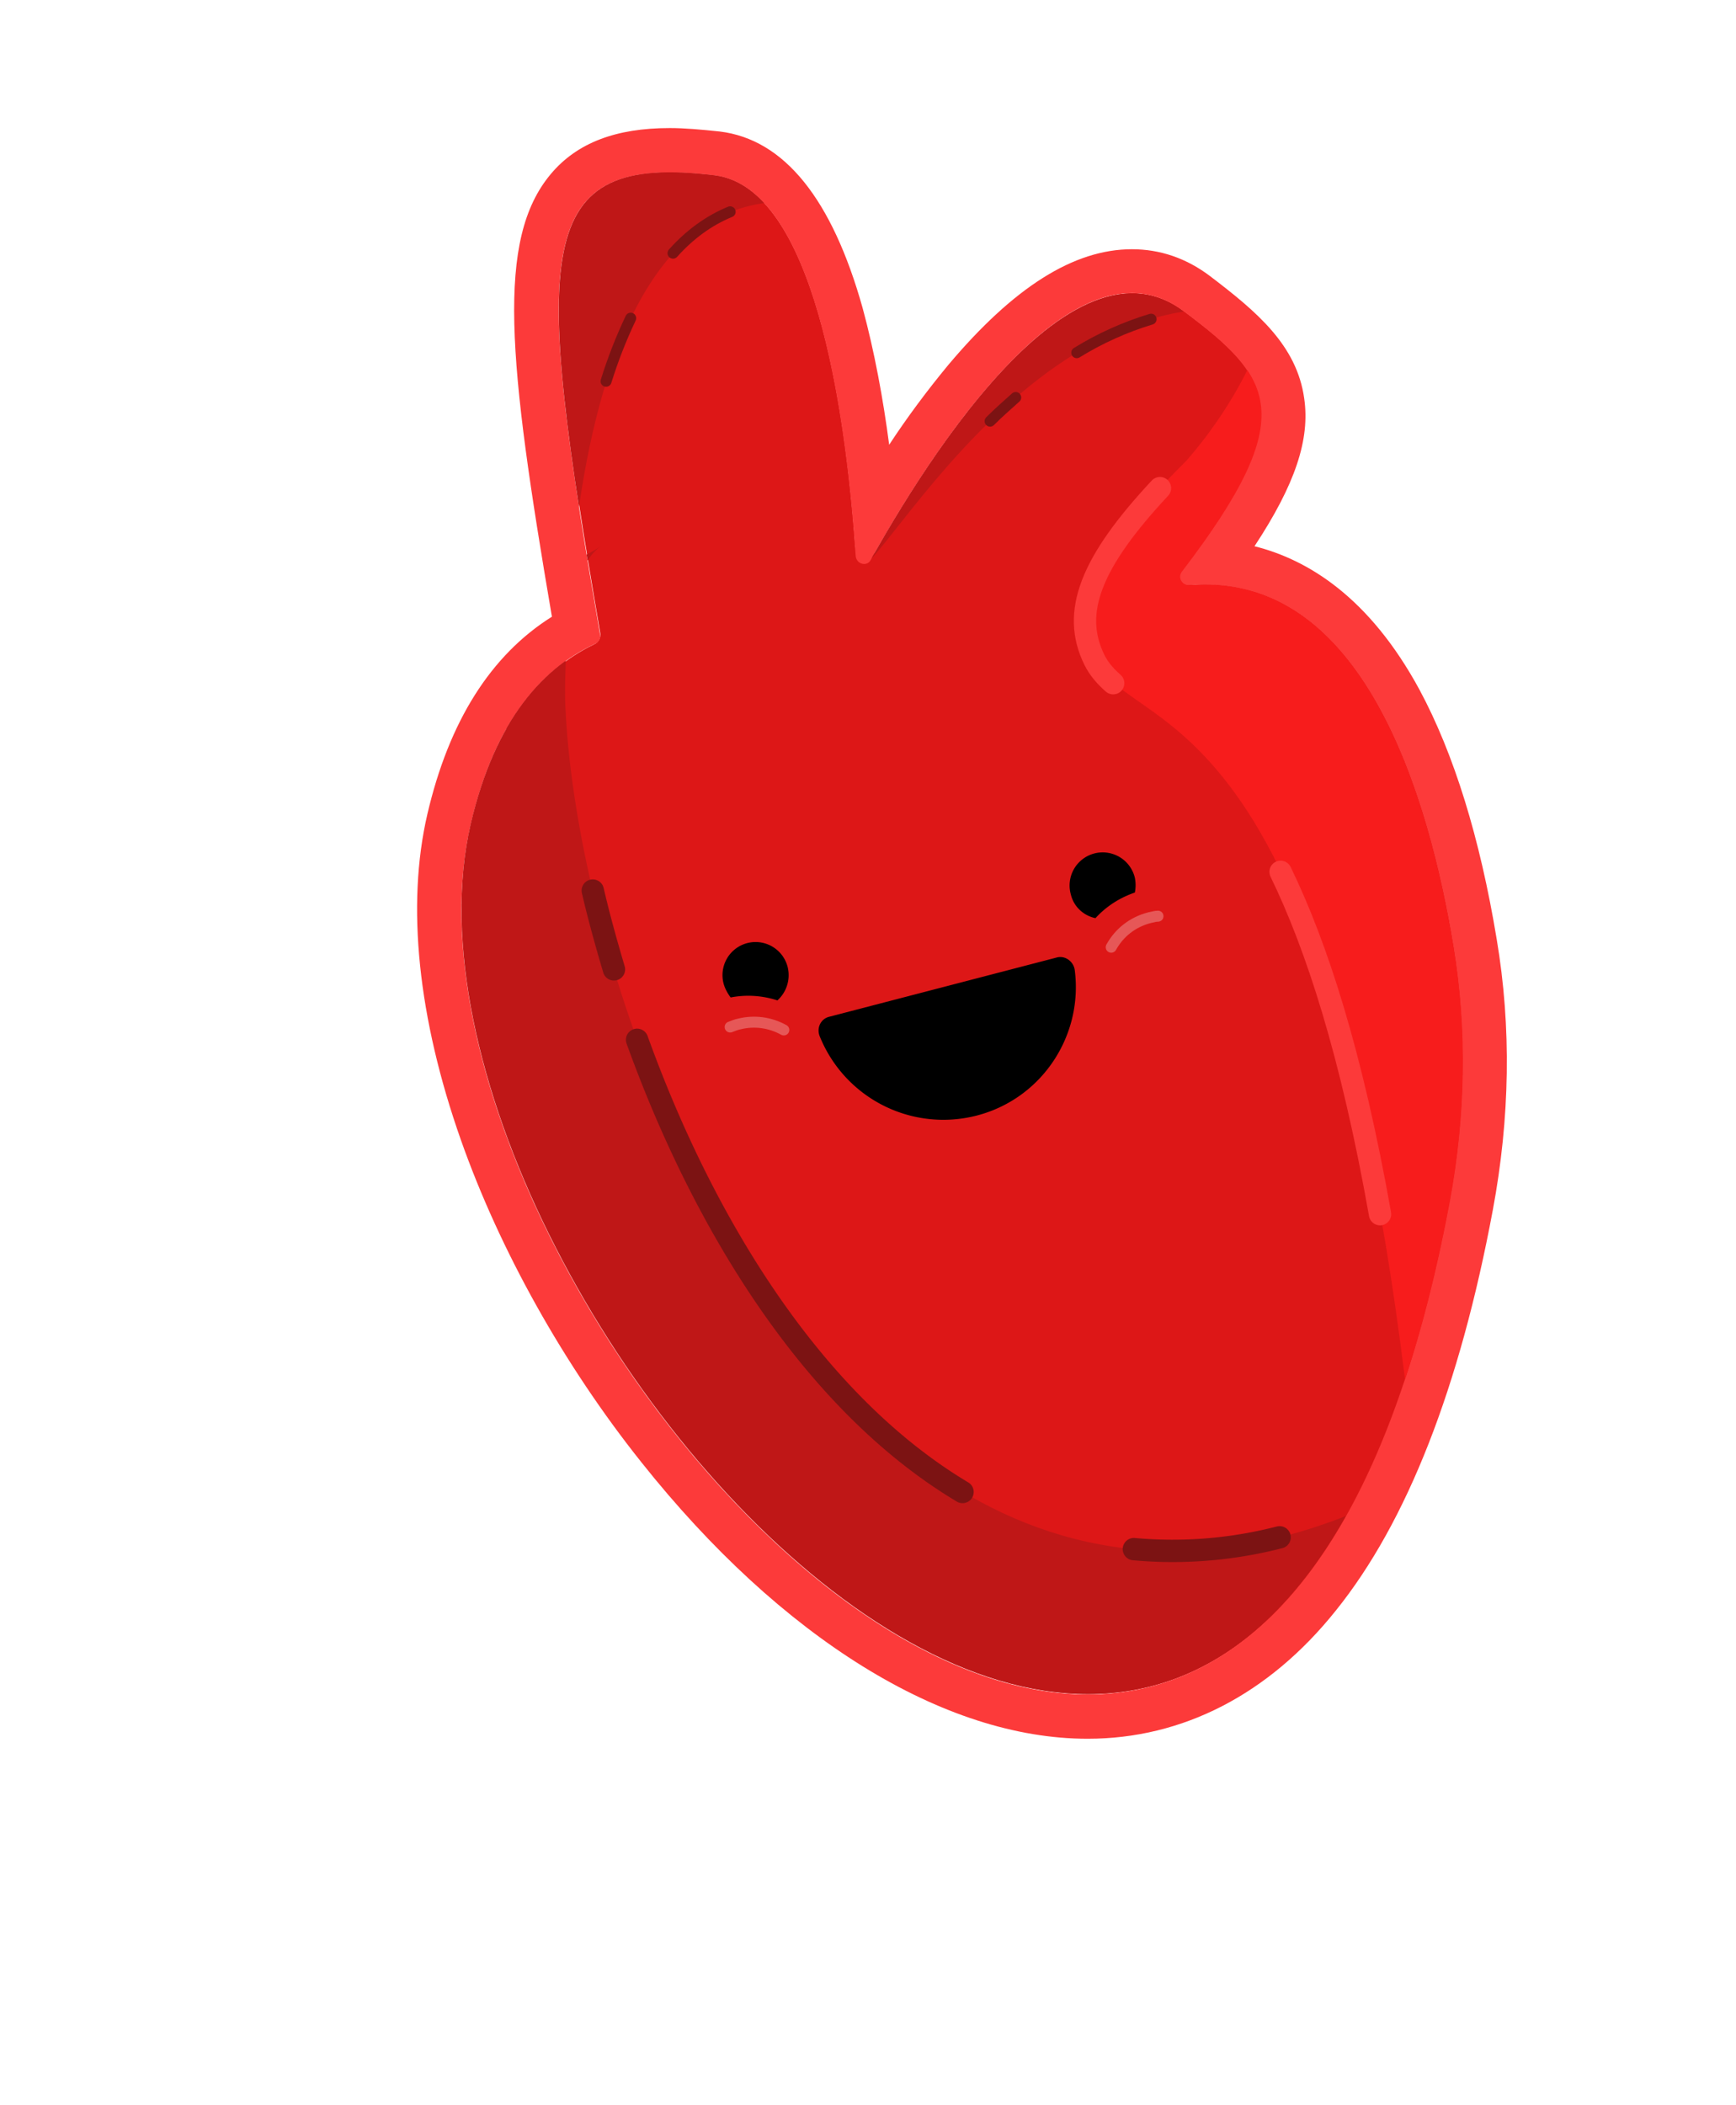 <svg xmlns="http://www.w3.org/2000/svg" xmlns:xlink="http://www.w3.org/1999/xlink" width="352.6" height="427.4">
  <g>
  <style>
    .st3{clip-path:url(#SVGID_2_);fill:none;stroke:#7c1313;stroke-width:4.536;stroke-linecap:round;stroke-miterlimit:10}.st6,.st8{stroke:#7c1313;stroke-width:2.232}.st6{fill:none;stroke-linecap:round;stroke-miterlimit:10;clip-path:url(#SVGID_4_)}.st8{clip-path:url(#SVGID_6_)}.st10,.st11,.st8{fill:none;stroke-linecap:round;stroke-miterlimit:10}.st10{clip-path:url(#SVGID_8_);stroke:#fc3a3a;stroke-width:4.536}.st11{opacity:.6;stroke:#ed8383;stroke-width:2.232}
  </style>
  <path d="M295.3 192.1c-5-30.5-18.2-75.2-52.5-73.4-2 .1-3.1-2.1-1.9-3.7 23.5-31.1 17.4-38.5-.5-51.9-21.8-16.3-50.1 26.9-62.4 48.7-1.1 2-4.1 1.3-4.3-1-2-27.8-8.4-72.7-28.5-75.2-37-4.5-36.8 14.3-23.3 92.8.2 1-.3 2-1.2 2.4-11 5.3-20.3 16.3-24.9 36.5-22 95.2 157.4 298.7 198.8 76.6 3.1-17 3.5-34.6.7-51.8z" fill="#dd1717"/>
  <path d="M136 35c2.7 0 5.8.2 9.1.6 20.7 2.5 26.8 49.7 28.7 77.3.1 1 .9 1.6 1.7 1.6.6 0 1.1-.3 1.4-.9 10-17.9 32.7-54.1 53-54.1 3.6 0 7.1 1.1 10.4 3.6 18 13.5 24.1 20.9-.4 53-.8 1.1 0 2.7 1.3 2.7h.2c1.1-.1 2.3-.1 3.4-.1 32.7 0 45.5 43.6 50.4 73.4 2.8 17.2 2.4 34.8-.8 51.9-13.6 73-42.1 100-73.5 100-64.1 0-140.1-112.7-125.3-176.6 4.7-20.4 14.1-31.5 25.3-36.7.7-.3 1.1-1.1 1-1.8C109.5 57.1 108.2 35 136 35m0-9c-10.9 0-18.8 3-24.1 9.3-11.2 13.3-8.7 37.9.2 89.9-12.4 7.8-20.9 21.2-25.3 40.1-4.3 18.5-1.9 41.4 6.8 66.1 7.9 22.4 20.9 45.7 36.7 65.5 28.4 35.7 61.4 56.1 90.6 56.1 19.3 0 36.8-9 50.4-26 14.5-18 25.2-45.4 31.9-81.3 3.5-18.7 3.8-37.2.8-55-3.4-20.6-8.7-37.7-15.7-50.7-10.2-18.8-22.7-26.4-33.5-29.1 8.3-12.6 11.3-21.7 10.1-30-1.5-10.8-9.6-17.6-19.2-24.9-4.8-3.6-10.1-5.4-15.8-5.4-11.8 0-24 7.7-37.3 23.5-4.3 5.2-8.4 10.7-12 16.2-1.2-9.2-3-19-5.4-27.8-6.2-22.1-15.9-34.2-29-35.8-3.8-.4-7.1-.7-10.2-.7z" fill="#fc3a3a"/>
  <defs>
    <path id="SVGID_1_" d="M295.3 192.1c-5.3-32-19.6-79.7-57.8-72.7 27.4-34.8 21.5-42.2 2.8-56.2-24.5-18.4-57.1 38.4-66.2 55.5-1.3-26.1-6.8-80.4-29-83.1-37.2-4.5-36.8 14.6-23 94.5-11.7 5-21.6 16.1-26.5 37.2-22 95.2 157.4 298.7 198.8 76.6 3.3-17 3.7-34.6.9-51.8z"/>
  </defs>
  <clipPath id="SVGID_2_">
    <use xlink:href="#SVGID_1_" overflow="visible"/>
  </clipPath>
  <path d="M3.4 90.4c6.7 5.1 91.4 39.4 118.6 20.5-29.4 21.2 30.4 271.9 172.8 186.2 142.9-67.1-39.6 117.8-45.3 118.7-5.7.9-175.3 3.6-175.3 3.6l-38.7-167-32.1-162z" clip-path="url(#SVGID_2_)" fill="#bf1717"/>
  <path class="st3" d="M230.3 314.5a87 87 0 0 0 29.6-2.4M129.4 211.1c13.2 36.6 35.3 73.4 66.1 91.8M120.4 180.8c1.2 5.2 2.7 10.6 4.3 16"/>
  <g>
    <defs>
      <path id="SVGID_3_" d="M295.3 192.1c-5.3-32-19.6-79.7-57.8-72.7 27.4-34.8 21.5-42.2 2.8-56.2-24.5-18.4-57.1 38.4-66.2 55.5-1.3-26.1-6.8-80.4-29-83.1-37.2-4.5-36.8 14.6-23 94.5-11.7 5-21.6 16.1-26.5 37.2-22 95.2 157.4 298.7 198.8 76.6 3.3-17 3.7-34.6.9-51.8z"/>
    </defs>
    <clipPath id="SVGID_4_">
      <use xlink:href="#SVGID_3_" overflow="visible"/>
    </clipPath>
    <path d="M204 26.3c-12.3 4.8-26.5 18.7-28.9 17.8-66-25-59.8 106.4-60.5 106.2-20.9-7.6-56 4.1-63.7 3.5-11.9-1-.3-151.1 5.7-150.6s137.8-6.7 137.3-.9c-.5 5.7 10.1 24 10.1 24z" clip-path="url(#SVGID_4_)" fill="#bf1717"/>
    <path class="st6" d="M128.1 64.6c-1.9 4-3.6 8.3-5 12.8M148.3 43c-4.4 1.8-8.3 4.7-11.6 8.4"/>
  </g>
  <g>
    <defs>
      <path id="SVGID_5_" d="M295.3 192.1c-5.3-32-19.6-79.7-57.8-72.7 27.4-34.8 21.5-42.2 2.8-56.2-24.5-18.4-57.1 38.4-66.2 55.5-1.3-26.1-6.8-80.4-29-83.1-37.2-4.5-36.8 14.6-23 94.5-11.7 5-21.6 16.1-26.5 37.2-22 95.2 157.4 298.7 198.8 76.6 3.3-17 3.7-34.6.9-51.8z"/>
    </defs>
    <clipPath id="SVGID_6_">
      <use xlink:href="#SVGID_5_" overflow="visible"/>
    </clipPath>
    <path d="M263.1 65c-54-17-90 64-89 48 0 0-6-66-16-101-4.9-17 105 53 105 53z" clip-path="url(#SVGID_6_)" fill="#bf1717"/>
    <path class="st8" d="M206.3 80.7c-1.8 1.6-3.6 3.2-5.2 4.8M233.8 64.8c-5.3 1.6-10.4 3.9-15.1 6.8"/>
  </g>
  <g>
    <defs>
      <path id="SVGID_7_" d="M295.2 192.1c-5.1-30.8-18.5-76.2-53.6-73.3-1.5.1-2.5-1.6-1.5-2.8 24.4-31.9 18.3-39.3.3-52.9-24.5-18.4-57.1 38.4-66.2 55.5-1.3-26.1-6.8-80.4-29-83.1-37.2-4.5-36.8 14.6-23 94.5-11.7 5-21.6 16.1-26.5 37.2-22 95.2 157.4 298.7 198.8 76.6 3.1-16.9 3.6-34.5.7-51.7z"/>
    </defs>
    <clipPath id="SVGID_8_">
      <use xlink:href="#SVGID_7_" overflow="visible"/>
    </clipPath>
    <path d="M322.5 148.2c-23.8-22.6-29.6-101.1-61.3-73.3-1.9 1.7-3.8 3.3-5.6 4.9-.3-2.8-.6-4.8-.6-4.8l-.7-1.9s-4.2 10-13.3 20.4c-18.2 18.1-24.1 29.6-18.7 40.4 8.5 17 52.3 4.2 66.9 184.1 2.8 35.2 46-157.7 33.3-169.8z" clip-path="url(#SVGID_8_)" fill="#f71c1c"/>
    <path class="st10" d="M260.1 177c7.3 15 14.4 36.8 20.2 69.5M235.6 99.1c-14 15-18.1 25.2-13.3 34.9.9 1.8 2.2 3.3 3.8 4.7"/>
  </g>
  <g id="face_1_">
    <path d="M214.6 194.4c1.7-.5 3.5.8 3.7 2.6 1.7 13.3-6.7 26.1-20 29.5a27.08 27.08 0 0 1-31.8-16.1c-.7-1.7.2-3.6 2-4l46.1-12zM157.9 203.1a6.9 6.9 0 0 0 2.1-6.7 6.72 6.72 0 1 0-13 3.4c.3 1 .8 1.9 1.4 2.7a19 19 0 0 1 9.5.6zM222.5 186.4c2.1-2.3 4.8-4.1 8-5.2.2-1 .2-2 0-3a6.72 6.72 0 1 0-13 3.4c.6 2.5 2.6 4.3 5 4.8z"/>
    <path class="st11" d="M148.3 208.5c.6-.2 1.2-.5 1.8-.6 3.2-.8 6.4-.3 9.1 1.2M225.7 192.3c1.6-2.9 4.3-5.1 7.8-6 .6-.1 1.1-.3 1.7-.3"/>
  </g>
  </g>
</svg>
